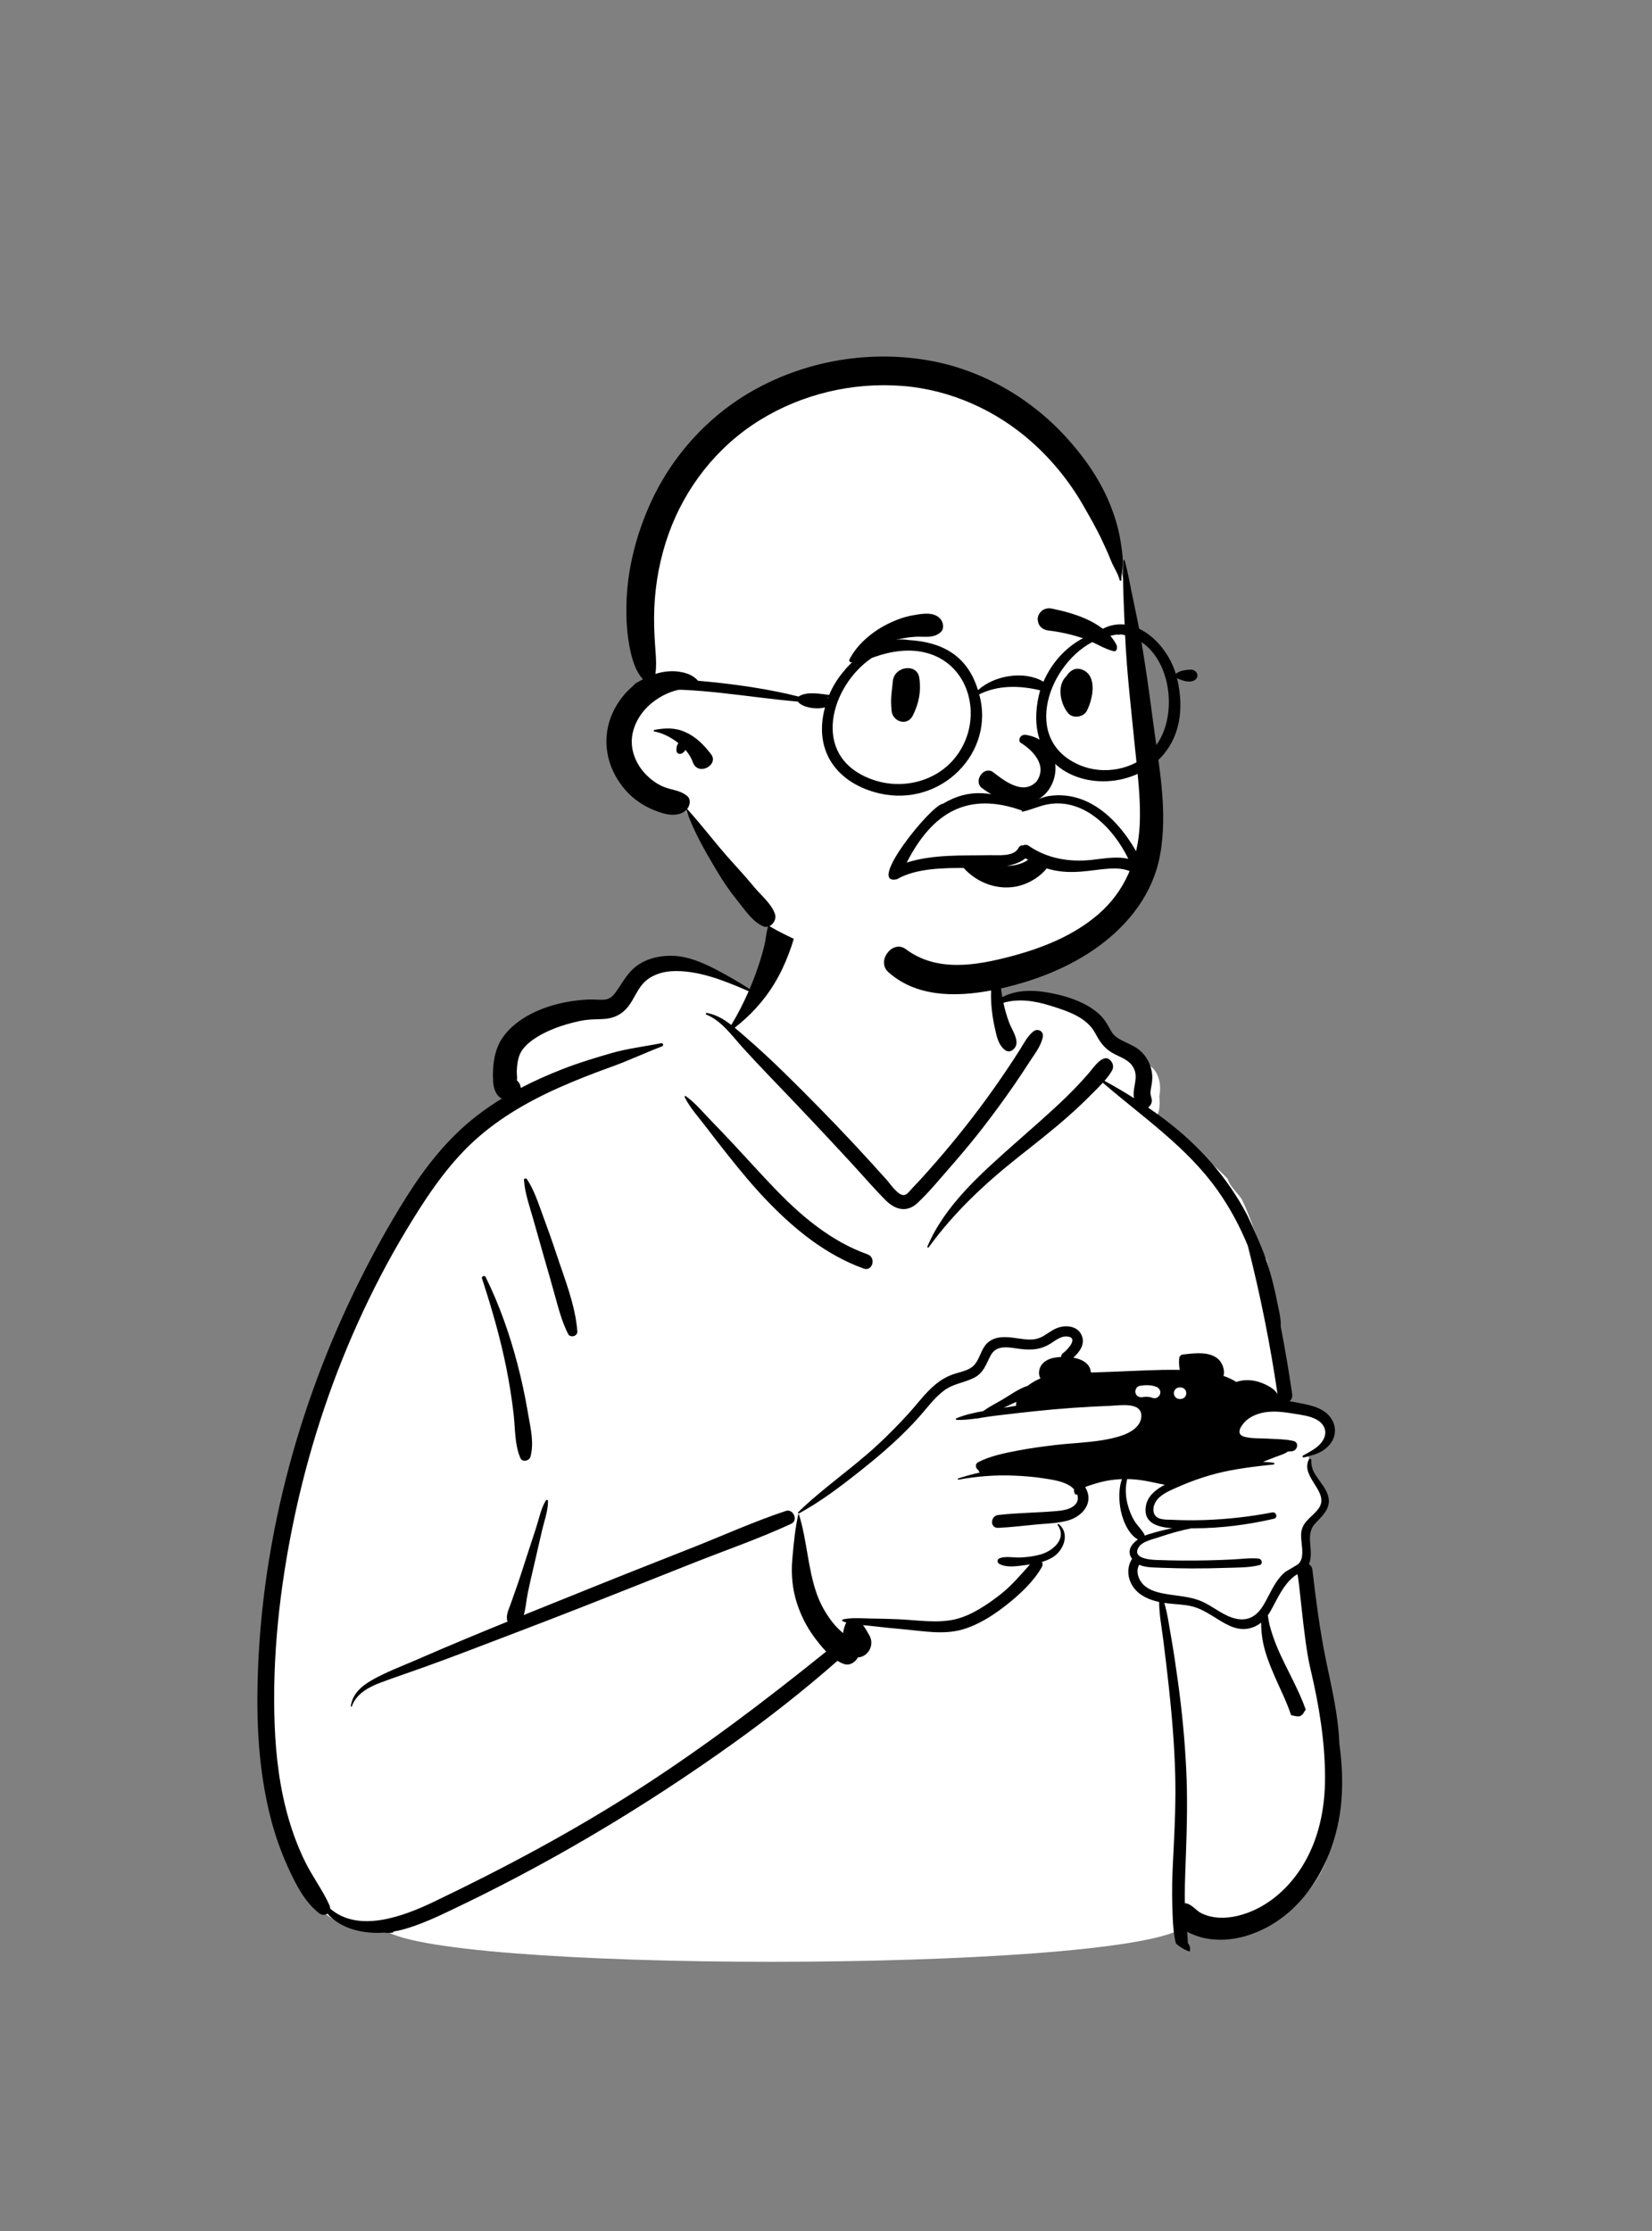 <?xml version="1.0" encoding="UTF-8"?>
<svg width="240px" height="324px" viewBox="0 0 240 324" version="1.1" xmlns="http://www.w3.org/2000/svg" xmlns:xlink="http://www.w3.org/1999/xlink">
    <rect x="0" y="0" width="240" height="324" fill="#808080" stroke="none"/>
    <!-- Generator: Sketch 62 (91390) - https://sketch.com -->
    <title>peep-103</title>
    <desc>Created with Sketch.</desc>
    <g id="Introduction" stroke="none" strokeWidth="1" fill="none" fillRule="evenodd">
        <g id="variations" transform="translate(-3486, -1406)">
            <g id="images" transform="translate(126, 110)">
                <g id="a-person/bust" transform="translate(3360, 1296)">
                    <g id="body/Gaming" transform="translate(31.056, 135.053)">
                        <path d="M161.44,82.736 C161.44,81.026 159.073,77.99 159.069,76.441 C161.059,76.085 162.722,73.389 162.281,71.701 C161.505,71.107 159.469,69.938 158.628,69.392 C153.5,69.548 155.449,62.411 154.868,58.783 C154.284,55.234 153.85,51.522 152.995,47.953 C151.476,45.097 150.763,41.895 149.311,39.053 C148.663,38.111 147.615,37.248 147.301,36.154 C144.125,32.683 139.752,30.603 136.154,27.664 C137.551,27.217 137.457,25.332 137.367,24.122 C137.692,22.544 137.345,20.564 135.906,19.675 C135.42,18.089 133.294,17.536 132.051,18.546 C131.234,14.885 128.04,12.663 124.693,11.305 C124.696,11.294 124.699,11.284 124.702,11.273 C121.327,9.933 117.282,9.265 113.914,10.018 C115.692,-9.796 100.522,-10.523 92.823,-8.858 C88.886,-8.006 82.977,-5.355 81.635,-1.669 C80.877,0.413 78.702,7.124 78.393,9.265 C72.514,5.909 65.698,1.483 60.599,8.24 C59.578,9.417 58.448,10.292 56.92,10.696 C52.15,11.935 45.818,11.976 43.107,16.841 C41.486,19.855 42.944,21.841 42.508,24.856 C21.034,39.942 3.089,95.517 7.118,121.372 C8.088,130.625 12.82,147.002 24.501,144.96 C30.459,151.479 130.457,151.479 140.768,144.96 C149.256,147.181 157.88,143.743 161.44,135.611 C165.96,124.46 161.17,112.417 160.321,100.977 C159.805,98.089 159.038,95.797 158.628,92.84 C158.457,91.608 159.046,89.558 158.628,88.422 C158.825,87.683 161.44,84.446 161.44,82.736 Z" id="🎨-Background" fill="#FFFFFF"></path>
                        <path d="M114.171,3.614 C114.407,4.626 114.192,5.767 114.231,6.805 C114.269,7.797 114.386,8.784 114.558,9.762 C116.371,8.808 118.514,8.685 120.58,8.992 C123.253,9.389 126.346,10.269 128.44,12.055 C128.958,12.496 129.386,13.019 129.745,13.595 C130.175,14.286 130.45,15.066 131.133,15.562 C132.189,16.328 133.498,16.624 134.513,17.473 C135.548,18.339 136.19,19.633 136.326,20.968 C136.399,21.679 136.281,22.343 136.147,23.036 C136.026,23.66 136.085,23.916 136.249,24.517 C136.378,24.988 136.132,25.523 135.731,25.783 C136.591,26.373 137.439,26.982 138.272,27.615 C143.127,31.301 147.232,35.895 150.078,41.302 L150.147,41.436 L150.226,41.597 C150.92,43.023 152.734,47.19 152.96,48.127 C153.121,48.616 153.277,49.107 153.422,49.601 C153.805,50.911 154.131,52.237 154.4,53.574 L154.472,53.938 C154.691,55.061 155.067,56.391 155.006,57.588 C155.637,60.855 156.195,64.135 156.672,67.43 C156.734,67.862 156.562,68.212 156.295,68.445 C156.933,68.547 157.566,68.673 158.193,68.8 L158.557,68.877 L158.739,68.917 C160.043,69.212 161.331,69.64 162.185,70.736 C163.107,71.922 163.126,73.446 162.2,74.64 C161.414,75.655 160.267,76.137 159.069,76.441 C158.833,76.5 158.594,76.555 158.355,76.603 C158.195,76.637 158.089,76.418 158.241,76.333 L158.495,76.193 L158.842,76.002 C159.745,75.504 160.682,74.942 161.182,74.044 C161.86,72.825 161.323,71.696 160.159,71.077 C159.185,70.558 157.979,70.425 156.897,70.248 L156.45,70.174 C155.319,69.993 154.165,69.876 153.023,70.005 C152.024,70.119 151.012,70.46 150.204,71.07 L150.13,71.129 L150.052,71.194 C149.345,71.808 148.327,73.186 149.662,73.583 C150.682,73.885 151.925,73.81 152.998,73.869 L153.137,73.877 C154.035,73.938 154.973,73.938 155.881,74.046 C156.207,74.084 156.528,74.137 156.843,74.211 C157.745,74.425 157.434,75.625 156.64,75.71 C156.445,75.731 156.247,75.741 156.048,75.746 C155.528,76.137 154.81,76.314 154.195,76.557 C153.608,76.79 153.019,77.02 152.425,77.246 C152.936,77.269 153.448,77.312 153.957,77.375 C154.121,77.394 154.123,77.616 153.957,77.633 C152.731,77.758 151.506,77.893 150.285,78.064 C148.394,78.326 146.516,78.677 144.68,79.211 C143.338,79.604 142.013,80.071 140.727,80.617 L140.338,80.784 L140.178,80.854 C139.011,81.36 137.502,81.952 136.831,83.066 C136.48,83.648 136.326,84.546 136.821,85.102 C137.35,85.701 138.457,85.632 139.198,85.662 L139.257,85.664 C140.824,85.74 142.394,85.751 143.964,85.696 C147.253,85.58 150.545,85.22 153.775,84.588 C154.371,84.472 154.629,85.366 154.029,85.506 C150.218,86.391 146.366,86.877 142.457,86.9 L142.028,86.901 C140.505,87.192 139.012,87.626 137.531,88.116 L137.235,88.215 C136.36,88.511 134.867,88.805 134.351,89.673 C134.009,90.25 134.129,90.646 134.467,90.914 C135.063,91.385 136.33,91.474 136.947,91.497 C139.419,91.59 141.893,91.607 144.367,91.554 C145.603,91.527 146.839,91.483 148.075,91.419 C149.284,91.356 150.574,91.176 151.778,91.292 C152.296,91.343 152.469,92.104 151.907,92.246 C150.422,92.622 148.757,92.589 147.222,92.637 L147.046,92.643 C145.398,92.702 143.748,92.728 142.1,92.723 C140.686,92.718 139.272,92.689 137.859,92.637 L136.61,92.588 L136.388,92.577 C135.723,92.541 135.043,92.465 134.453,92.19 C133.907,93.104 134.315,94.327 135.019,95.05 C135.688,95.739 136.654,96.077 137.579,96.289 C137.666,96.308 137.753,96.327 137.839,96.344 C139.872,96.758 141.942,96.722 143.843,97.656 C145.442,98.442 146.907,99.753 148.698,100.063 C150.299,100.342 151.464,99.637 152.317,98.33 C152.364,98.259 152.41,98.187 152.455,98.115 C153.126,97.033 153.61,95.841 154.318,94.78 C154.679,94.239 155.087,93.719 155.586,93.296 C155.809,93.104 157.377,92.271 157.622,92.022 C158.676,90.939 157.743,88.663 158.017,87.306 C158.338,85.727 159.726,85.172 160.559,83.948 C162.141,81.619 157.802,79.438 159.099,76.891 C159.116,76.859 159.137,76.836 159.164,76.821 C159.278,76.76 159.46,76.836 159.45,76.986 C159.306,78.884 161.114,80.19 161.767,81.834 C162.511,83.705 161.323,84.838 160.111,86.087 C158.556,87.691 159.65,89.488 159.304,91.419 C159.259,91.672 159.186,91.896 159.092,92.095 C159.357,92.26 159.562,92.533 159.607,92.915 C160.141,97.437 160.714,101.946 161.65,106.407 L161.85,107.354 L162.118,108.619 C162.785,111.781 163.408,114.955 163.526,118.188 C163.898,120.916 164.045,123.666 163.825,126.412 C163.157,134.771 158.486,143.517 149.999,146.083 C148.035,146.677 145.952,146.831 143.936,146.415 C143.245,146.273 142.278,145.96 141.409,145.487 C141.461,146.044 141.502,146.601 141.519,147.157 C141.805,147.476 141.935,147.957 141.772,148.369 C141.08,148.141 140.451,147.78 139.884,147.287 L139.79,147.203 C139.455,145.955 139.356,144.589 139.308,143.274 L139.295,142.9 C139.282,142.536 139.274,142.179 139.261,141.831 C139.189,139.66 139.24,137.485 139.352,135.317 L139.434,133.72 C139.623,129.997 139.776,126.283 139.673,122.549 C139.555,118.252 139.187,113.974 138.726,109.701 C138.488,107.496 138.217,105.297 137.94,103.096 C137.719,101.325 137.347,99.419 137.341,97.593 C135.919,97.288 134.522,96.705 133.647,95.511 C132.72,94.245 132.583,92.626 133.407,91.328 C132.61,90.238 133.263,89.211 134.248,88.517 C132.735,87.67 131.892,85.358 131.668,83.749 C131.516,82.646 131.467,80.995 131.938,79.755 C131.262,79.778 130.586,79.848 129.91,79.964 C129.128,80.101 128.362,80.302 127.605,80.552 L127.222,80.678 C127.029,80.743 126.811,80.819 126.595,80.909 C127.962,83.17 126.207,85.22 123.954,85.806 C123.526,85.918 123.088,85.996 122.647,86.059 C121.652,86.197 120.635,86.239 119.649,86.33 C117.76,86.503 115.861,86.751 113.966,86.831 C113.549,86.85 113.281,86.655 113.154,86.385 C113.15,86.381 113.148,86.378 113.148,86.374 C113.104,86.302 113.074,86.226 113.064,86.146 C113.07,86.152 113.079,86.157 113.085,86.161 C112.994,85.653 113.298,85.036 113.966,84.963 C116.702,84.654 119.476,84.639 122.22,84.413 L122.396,84.398 C123.257,84.324 124.272,84.187 124.954,83.642 C125.588,83.134 125.645,82.475 125.391,81.879 C125.387,81.894 125.383,81.91 125.38,81.925 C125.361,82.044 125.199,82.04 125.146,81.957 C124.988,81.716 124.947,81.479 124.988,81.251 C124.797,81.031 124.567,80.837 124.318,80.687 C123.213,80.015 121.76,79.831 120.502,79.632 C119.127,79.415 117.741,79.315 116.353,79.25 C113.622,79.121 110.881,79.343 108.194,79.833 C108.082,79.852 108.036,79.696 108.145,79.66 C109.193,79.313 110.264,79.021 111.348,78.791 C111.323,78.787 111.298,78.783 111.272,78.776 C111.177,78.753 111.109,78.637 111.141,78.544 C111.145,78.529 111.152,78.514 111.158,78.502 C110.697,78.29 110.505,77.58 111.063,77.293 C112.802,76.394 114.842,75.988 116.75,75.619 C118.582,75.266 120.433,75.018 122.286,74.799 C125.419,74.431 128.835,74.439 131.849,73.45 L131.973,73.408 C133.201,72.985 134.667,72.127 134.753,70.677 C134.879,68.485 131.623,69.056 130.267,69.109 C126.555,69.251 122.848,69.509 119.153,69.906 C118.398,69.986 117.644,70.068 116.89,70.153 C115.734,70.282 114.576,70.417 113.423,70.561 C112.779,70.641 112.119,70.747 111.456,70.849 C111.249,70.899 111.046,70.935 110.843,70.954 C110.828,70.956 110.816,70.952 110.805,70.946 C109.84,71.081 108.87,71.184 107.928,71.155 C107.82,71.153 107.753,70.984 107.867,70.933 C109.084,70.417 110.438,70.113 111.796,69.874 C112.637,69.247 113.653,68.744 114.488,68.257 C115.633,67.59 116.945,66.607 118.244,66.207 C118.829,65.747 119.492,65.377 120.103,65.125 C119.928,64.853 119.864,64.474 119.896,64.155 C120.012,63.012 120.927,62.373 121.984,62.149 C122.311,62.082 122.689,62.031 123.093,62.012 C123.101,61.799 123.196,61.589 123.407,61.433 L123.47,61.386 L123.514,61.35 C124.223,60.774 125.631,59.152 123.935,59.034 C123.036,58.97 122.275,59.63 121.559,60.076 C120.071,61.004 118.633,61.05 116.934,60.82 L116.171,60.71 L116.044,60.693 C114.816,60.532 113.57,60.51 112.884,61.762 C112.149,63.103 111.891,64.324 110.408,65.062 C108.991,65.766 107.417,65.905 106.115,66.873 C104.721,67.908 103.673,69.363 102.532,70.652 C100.016,73.492 97.136,76.001 94.17,78.36 L93.642,78.778 C90.911,80.938 88.091,83.064 85.033,84.728 C85.012,84.738 84.99,84.743 84.972,84.743 C84.889,84.734 84.828,84.629 84.902,84.557 C88.474,81.084 92.653,78.269 96.323,74.89 C97.949,73.391 99.498,71.814 100.988,70.179 C102.289,68.744 103.442,67.131 104.96,65.909 C105.697,65.315 106.493,64.861 107.385,64.544 C108.217,64.246 109.151,64.098 109.918,63.641 C111.42,62.75 111.274,60.636 112.776,59.676 C114.064,58.853 115.633,59.154 117.061,59.349 L117.232,59.372 C118.157,59.495 119.114,59.598 119.998,59.233 C120.872,58.871 121.576,58.195 122.457,57.836 C123.684,57.331 125.425,57.451 126.055,58.802 C126.657,60.091 125.835,61.257 124.876,62.113 C126.183,62.35 127.331,62.982 127.428,64.271 C128.387,64.239 129.344,64.206 130.303,64.172 C133.643,64.056 137,63.832 140.343,63.891 C140.266,63.55 140.233,63.2 140.228,62.843 C140.226,62.644 140.235,62.445 140.249,62.242 C140.275,61.896 140.503,61.686 140.841,61.65 L141.596,61.57 L141.849,61.545 C143.263,61.411 144.845,61.383 145.922,62.318 C146.501,62.824 146.968,63.986 146.685,64.762 C147.344,64.988 147.972,65.277 148.544,65.643 C149.679,65.262 150.87,65.305 152.011,65.702 L152.146,65.75 C152.957,66.048 154.107,66.612 154.547,67.417 C153.478,60.164 152.036,52.973 150.224,45.868 C149.067,43.031 147.606,40.319 145.834,37.817 C141.369,31.51 134.938,27.173 129.162,22.187 C128.653,22.748 128.104,23.282 127.59,23.796 L127.373,24.015 C126.327,25.075 125.236,26.088 124.121,27.074 C121.791,29.135 119.339,31.037 116.904,32.969 C111.995,36.865 107.557,41.002 103.864,46.088 C103.798,46.18 103.614,46.126 103.665,46.004 C106.198,39.981 111.448,35.403 116.218,31.154 C118.726,28.92 121.293,26.739 123.704,24.4 C124.829,23.309 125.918,22.181 126.945,20.998 L127.201,20.701 C127.873,19.914 129.446,17.512 130.486,19.245 C130.703,19.608 130.694,20.071 130.486,20.434 C130.19,20.95 129.815,21.442 129.405,21.914 C130.863,22.707 132.291,23.545 133.687,24.432 C133.607,24.004 133.627,23.532 133.701,23.06 L133.726,22.91 L133.828,22.324 C133.974,21.46 134.049,20.657 133.501,19.815 C132.816,18.761 131.524,18.433 130.495,17.824 C129.31,17.122 128.691,16.183 128.057,14.992 C126.841,12.711 124.095,11.796 121.735,11.062 L121.438,10.97 C119.258,10.294 116.899,9.932 114.718,10.582 C114.923,11.534 115.191,12.473 115.525,13.387 C115.881,14.361 116.694,15.443 116.611,16.495 C116.554,17.222 115.681,18 114.957,17.444 C113.931,16.657 113.727,15.375 113.452,14.154 C113.186,12.973 113.016,11.763 112.944,10.555 C112.874,9.39 112.929,8.227 113.072,7.07 L113.182,6.221 L113.209,6.023 C113.329,5.165 113.507,4.264 113.99,3.591 C114.036,3.526 114.15,3.524 114.171,3.614 Z M84.419,-1.214 C84.434,-1.145 84.445,-1.077 84.455,-1.009 C84.525,-0.72 84.552,-0.441 84.543,-0.162 C84.547,-0.061 84.54,0.04 84.521,0.14 C84.483,0.469 84.404,0.807 84.297,1.176 C84.069,1.962 83.808,2.738 83.516,3.502 C82.939,5.014 82.258,6.456 81.417,7.839 C79.896,10.337 77.963,12.41 75.684,14.202 C76.117,14.559 76.54,14.93 76.963,15.295 C79.011,17.057 81.003,18.9 82.932,20.791 C86.359,24.15 89.716,27.571 92.995,31.075 C94.613,32.803 96.2,34.553 97.778,36.315 L97.83,36.374 L97.886,36.441 C98.447,37.119 99.567,38.737 100.403,38.477 C100.825,38.345 101.27,37.715 101.558,37.415 L102.088,36.862 C102.264,36.677 102.439,36.491 102.611,36.303 C105.695,32.923 108.612,29.413 111.352,25.745 C112.689,23.955 113.981,22.131 115.227,20.276 C115.867,19.322 116.495,18.36 117.111,17.39 C117.706,16.451 118.188,15.443 119.065,14.742 C119.709,14.228 120.601,14.7 120.439,15.542 C120.183,16.869 119.265,17.992 118.542,19.113 C117.816,20.24 117.073,21.356 116.313,22.461 C114.85,24.587 113.324,26.668 111.744,28.708 C110.383,30.464 108.963,32.176 107.504,33.852 L107.106,34.309 C105.537,36.098 103.997,37.997 102.264,39.63 C100.712,41.092 99.016,40.666 97.602,39.245 C95.814,37.448 94.154,35.505 92.433,33.643 C88.994,29.921 85.52,26.228 82.009,22.574 L80.855,21.372 C79.51,19.967 78.17,18.553 76.865,17.113 L76.696,16.926 C75.208,15.251 73.695,13.153 71.579,12.301 C71.426,12.24 71.482,12.022 71.647,12.053 C73.002,12.303 74.132,12.986 75.185,13.802 C76.13,12.236 76.974,10.586 77.71,8.898 L77.238,8.693 C73.861,7.233 70.055,5.761 66.429,5.998 C64.968,6.093 63.409,6.647 62.4,7.744 C61.487,8.738 61.031,10.079 60.192,11.137 C59.232,12.35 57.98,12.895 56.443,12.945 L55.695,12.967 C54.836,12.995 54.012,13.04 53.14,13.23 C50.777,13.742 48.287,14.573 46.305,15.993 C45.587,16.508 44.845,17.216 44.497,17.996 C44.153,18.769 44.053,19.673 44.02,20.507 C44.004,20.914 44.125,21.451 44.024,21.84 C44.035,21.795 44.041,21.819 44.042,21.866 C44.359,22.115 44.574,22.531 44.598,22.945 C46.573,21.915 48.617,21.012 50.701,20.199 C53.022,19.293 55.415,18.567 57.808,17.88 C60.15,17.208 62.601,16.93 64.989,16.45 C65.293,16.389 65.398,16.8 65.115,16.909 C62.606,17.873 60.178,19.016 57.647,19.923 C55.118,20.83 52.608,21.812 50.152,22.903 C45.405,25.012 40.82,27.696 37.081,31.338 C33.428,34.895 30.611,39.216 27.991,43.561 C25.352,47.936 22.997,52.47 20.898,57.128 C16.746,66.343 13.632,76.031 11.582,85.928 C9.587,95.558 8.473,105.532 8.844,115.376 C9.02,120.051 9.591,124.729 10.918,129.226 C11.553,131.374 12.347,133.473 13.35,135.477 C14.408,137.589 15.833,139.471 16.799,141.62 C16.878,141.796 16.909,141.966 16.904,142.124 C21.024,145.694 27.472,143.288 31.931,141.156 C42.19,136.249 52.259,130.878 61.829,124.715 C71.275,118.633 80.226,111.844 88.967,104.798 C88.291,104.1 87.695,103.318 87.171,102.61 C86.089,101.148 85.276,99.491 84.716,97.762 C84.061,95.737 83.858,93.571 84.044,91.455 L84.097,90.857 C84.275,88.859 84.481,86.832 84.919,84.88 C84.923,84.855 84.942,84.844 84.963,84.844 C84.984,84.844 85.005,84.857 85.014,84.88 C86.195,88.661 86.29,92.725 87.616,96.458 C88.151,97.958 88.979,99.408 89.972,100.653 C90.401,101.192 90.904,101.659 91.417,102.116 C91.451,101.883 91.497,101.653 91.567,101.427 L91.622,101.248 C91.691,101.03 91.776,100.789 91.895,100.575 C91.728,100.526 91.565,100.474 91.405,100.414 C91.278,100.368 91.25,100.163 91.405,100.129 C91.825,100.032 92.258,99.983 92.7,99.962 C92.769,99.951 92.837,99.949 92.904,99.954 C93.731,99.928 94.572,99.987 95.368,100 C96.748,100.021 98.123,100.046 99.5,100.108 C102.137,100.222 105.114,100.727 107.708,100.114 C110.066,99.556 112.39,97.984 114.28,96.504 C115.933,95.211 117.207,93.674 118.578,92.142 C118.479,92.158 118.382,92.172 118.284,92.186 L117.4,92.307 C116.284,92.456 114.959,92.573 114.074,92.036 C113.735,91.831 113.833,91.366 114.177,91.239 C115.081,90.908 116.203,91.183 117.166,91.136 C117.923,91.1 118.688,91.02 119.434,90.863 C119.679,90.813 119.921,90.754 120.162,90.684 C121.928,90.174 124.003,88.382 122.6,86.425 C122.548,86.351 122.607,86.283 122.678,86.271 C122.71,86.264 122.744,86.271 122.772,86.294 C124.369,87.617 123.538,89.988 122.028,91.005 C121.508,91.356 120.921,91.601 120.312,91.781 C120.429,91.994 120.449,92.256 120.31,92.505 C119.127,94.615 117.124,96.468 115.248,97.958 C113.322,99.488 111.099,100.932 108.71,101.608 C105.95,102.386 102.919,101.801 100.119,101.554 C98.602,101.42 97.09,101.262 95.575,101.086 C95.169,101.04 94.749,101.004 94.322,100.964 C94.724,101.492 95.043,102.101 95.252,102.467 C95.932,103.654 95.305,105.218 93.986,105.582 C93.849,105.62 93.707,105.641 93.568,105.645 C93.213,106.357 92.368,106.882 91.586,106.613 C91.246,106.497 90.919,106.338 90.604,106.148 C85.688,110.468 80.511,114.522 75.188,118.322 C65.315,125.368 54.967,131.804 44.237,137.462 C41.82,138.736 39.385,139.977 36.929,141.169 L34.815,142.188 C32.475,143.314 30.08,144.435 27.595,145.134 C27.111,145.27 26.604,145.38 26.084,145.465 C26.077,145.511 26.076,145.556 26.079,145.598 C25.611,145.661 25.204,145.67 24.856,145.627 L24.776,145.616 C21.73,145.829 18.473,145.085 16.513,142.859 C16.186,143.089 15.71,143.114 15.29,142.784 C13.177,141.125 11.917,138.6 10.811,136.188 C9.69,133.742 8.812,131.193 8.166,128.582 C6.876,123.366 6.365,117.986 6.338,112.621 C6.241,91.947 11.416,71.091 20.406,52.531 C22.686,47.823 25.199,43.204 27.989,38.779 C30.772,34.366 34.003,30.264 38.14,27.046 C39.33,26.121 40.568,25.275 41.845,24.495 C40.988,24.07 40.647,22.99 40.587,22.03 C40.454,19.898 40.708,17.442 41.956,15.643 C43.706,13.119 46.84,11.564 49.745,10.807 C51.262,10.412 52.831,10.182 54.395,10.104 C55.202,10.064 56.04,10.197 56.837,10.109 C57.54,10.033 57.974,9.613 58.379,9.061 C59.415,7.647 60.089,6.163 61.575,5.126 C63.099,4.062 65.075,3.655 66.912,3.766 C69.051,3.894 71.003,4.738 72.887,5.707 C74.588,6.581 76.239,7.55 77.848,8.584 C78.143,7.892 78.42,7.196 78.679,6.497 C79.18,5.142 79.616,3.743 79.969,2.343 C80.328,0.922 80.275,-0.954 81.358,-2.022 C82.3,-2.951 84.113,-2.586 84.419,-1.214 Z M157.407,93.569 L157.4,93.571 C155.209,94.87 154.162,98.115 153.131,99.533 C153.215,100.008 153.274,100.492 153.39,100.943 C153.657,101.976 154.005,103.001 154.409,103.986 C155.119,105.726 156.008,107.383 156.83,109.069 C157.491,110.425 158.139,111.806 158.643,113.234 C158.589,113.289 158.538,113.354 158.495,113.434 C157.948,114.459 157.52,114.257 156.512,114.034 L156.511,114.031 C155.934,112.265 155.102,110.606 154.354,108.91 L154.172,108.497 L153.992,108.082 C153.367,106.632 152.797,105.167 152.465,103.612 C152.254,102.621 152.167,101.602 152.155,100.59 C151.607,101.04 150.95,101.363 150.122,101.488 C148.35,101.756 146.745,100.645 145.302,99.755 L144.976,99.555 C144.072,99.005 143.176,98.497 142.134,98.237 C140.951,97.942 139.728,97.942 138.526,97.791 C138.382,97.772 138.236,97.753 138.09,97.73 C138.559,99.284 138.777,100.97 139.056,102.526 C139.445,104.707 139.762,106.907 140.066,109.101 C140.657,113.353 141.069,117.639 141.278,121.928 C141.481,126.08 141.379,130.216 141.229,134.367 L141.154,136.392 C141.094,138.04 141.044,139.69 141.073,141.338 C141.154,141.344 141.234,141.357 141.314,141.376 C142.147,141.571 142.715,142.42 143.476,142.799 C145.081,143.597 147.021,143.587 148.73,143.183 C152.617,142.261 155.85,139.548 157.979,136.232 C160.536,132.254 161.474,127.573 161.444,122.889 C161.409,117.618 160.555,112.578 159.368,107.49 L159.291,107.165 C158.291,102.926 157.665,93.61 157.407,93.569 Z M48.554,82.934 C48.576,84.352 47.999,85.868 47.683,87.246 C47.342,88.73 47.002,90.214 46.657,91.698 L46.347,93.027 C46.088,94.135 45.834,95.244 45.606,96.358 C45.418,97.274 45.34,98.482 45.032,99.492 C48.689,98.012 52.351,96.548 56.007,95.073 C60.511,93.256 65.036,91.489 69.551,89.701 C74.049,87.921 78.521,85.897 83.11,84.375 C84.203,84.011 84.942,85.755 83.896,86.239 C79.235,88.401 74.305,90.094 69.53,91.988 L62.623,94.731 C56.292,97.244 49.956,99.745 43.588,102.16 C39.251,103.805 34.931,105.497 30.566,107.059 C28.485,107.803 26.385,108.507 24.314,109.278 C22.58,109.925 20.704,110.885 20.062,112.749 C20.028,112.846 19.895,112.806 19.909,112.706 C20.169,110.901 21.509,109.773 23.019,108.919 C25.024,107.783 27.226,106.956 29.342,106.045 L29.63,105.92 C33.951,104.035 38.307,102.226 42.676,100.447 C42.632,100.342 42.607,100.228 42.605,100.11 L42.592,100.113 C42.513,99.305 42.883,98.585 43.15,97.833 L43.914,95.677 C44.423,94.241 44.88,92.787 45.35,91.338 C45.842,89.823 46.339,88.31 46.835,86.797 C47.255,85.515 47.537,83.987 48.256,82.841 C48.342,82.703 48.581,82.781 48.554,82.934 Z M132.699,79.746 L132.645,80.022 C132.581,80.344 132.522,80.668 132.507,80.993 C132.464,81.845 132.561,82.697 132.788,83.519 C133.01,84.332 133.32,85.119 133.762,85.84 C134.18,86.518 134.786,87.051 135.173,87.746 C135.213,87.82 135.238,87.894 135.249,87.966 C135.397,87.905 135.543,87.85 135.684,87.805 C136.863,87.431 138.067,87.118 139.288,86.884 L139.095,86.871 L138.97,86.861 C136.929,86.688 135.004,86.02 135.42,83.637 C135.655,82.29 136.712,81.387 137.845,80.747 L137.987,80.668 C138.048,80.634 138.112,80.6 138.173,80.571 C137.148,80.397 136.405,80.184 135.148,79.973 C134.332,79.835 133.514,79.759 132.699,79.746 Z M39.49,50.394 C41.496,54.449 43.005,58.76 44.144,63.134 C44.694,65.247 45.16,67.38 45.535,69.53 L45.659,70.248 L45.729,70.638 C46.079,72.555 46.524,74.631 46.009,76.501 C45.841,77.112 44.827,77.354 44.543,76.693 C43.687,74.698 43.807,72.405 43.559,70.27 C43.298,68.029 42.942,65.799 42.499,63.588 C41.646,59.339 40.45,55.189 39.117,51.071 L38.968,50.614 C38.855,50.309 39.348,50.108 39.49,50.394 Z M116.602,68.534 C116.004,68.815 115.407,69.073 114.878,69.331 C114.838,69.352 114.796,69.371 114.754,69.392 C115.352,69.291 115.952,69.196 116.552,69.107 C116.545,68.912 116.564,68.72 116.602,68.534 Z M139.997,66.503 C139.907,66.532 139.828,66.58 139.759,66.644 L139.725,66.678 C139.643,66.755 139.584,66.845 139.55,66.95 C139.497,67.051 139.473,67.16 139.477,67.276 L139.508,67.501 C139.548,67.644 139.62,67.768 139.725,67.874 L139.896,68.006 C140.011,68.073 140.134,68.11 140.266,68.119 L140.322,68.121 L140.493,68.121 C140.591,68.118 140.683,68.094 140.77,68.048 C140.859,68.019 140.939,67.972 141.008,67.907 L141.042,67.874 C141.124,67.797 141.182,67.706 141.216,67.602 C141.262,67.515 141.286,67.423 141.289,67.325 L141.289,67.276 L141.259,67.051 C141.224,66.926 141.164,66.815 141.079,66.718 L141.042,66.678 L140.871,66.546 C140.755,66.479 140.632,66.441 140.501,66.432 L140.444,66.43 L140.322,66.43 C140.206,66.426 140.097,66.45 139.997,66.503 Z M134.5,66.217 C134.051,66.3 133.796,66.844 133.91,67.257 C134.035,67.714 134.47,67.917 134.906,67.855 L134.949,67.848 C135.46,67.754 135.961,67.79 136.447,67.969 C136.875,68.127 137.373,67.792 137.487,67.379 C137.616,66.907 137.326,66.497 136.896,66.339 C136.125,66.054 135.298,66.07 134.5,66.217 Z M45.49,36.194 C46.513,37.693 47.151,39.685 47.781,41.397 L47.844,41.568 C48.513,43.368 49.158,45.182 49.761,47.005 C50.962,50.646 52.529,54.455 52.818,58.301 C52.872,59.011 51.786,59.295 51.471,58.666 C50.567,56.858 50.08,54.973 49.545,53.034 C49.035,51.185 48.503,49.342 47.971,47.499 C47.439,45.657 46.925,43.809 46.401,41.965 C45.892,40.171 45.183,38.176 45.066,36.309 C45.051,36.066 45.373,36.021 45.49,36.194 Z M68.563,24.129 C69.927,25.076 71.045,26.462 72.2,27.647 C73.371,28.85 74.527,30.064 75.672,31.292 C77.586,33.344 79.464,35.43 81.405,37.457 C85.272,41.497 89.647,45.215 94.984,47.113 C96.275,47.573 95.709,49.646 94.415,49.177 C88.956,47.197 84.434,43.536 80.445,39.395 C78.379,37.25 76.483,34.958 74.635,32.626 C73.77,31.534 72.911,30.439 72.065,29.333 L71.559,28.669 C70.495,27.264 69.193,25.864 68.414,24.278 C68.37,24.189 68.466,24.062 68.563,24.129 Z" id="🖍-Ink" fill="#000000"></path>
                    </g>
                    <g id="head/No-Hair-1" transform="translate(78.592, 38.043)">
                        <path d="M84.944,47.389 C83.031,39.325 78.851,31.821 72.158,25.756 C52.019,5.837 15.034,16.649 15.201,46.665 C14.479,50.171 14.186,53.776 14.425,57.352 C14.524,58.877 15.184,61.006 14.297,62.379 C12.297,64.947 11.134,66.841 11.815,70.257 C12.384,73.241 14.413,75.354 17.152,76.478 C18.795,76.949 20.353,77.976 20.962,79.542 C24.618,86.238 27.327,91.808 33.091,96.372 C34.578,97.547 49.833,104.594 54.859,104.594 C69.574,104.594 88.12,99.261 88.428,82.818 C88.481,79.207 87.848,75.553 87.45,71.97 C86.483,63.793 86.824,55.321 84.944,47.389 Z" id="🎨-Background" fill="#FFFFFF"></path>
                        <path d="M84.612,43.356 C84.617,43.256 84.76,43.234 84.788,43.332 C85.335,45.273 85.645,47.251 86.072,49.222 C86.484,51.121 86.873,53.026 87.197,54.942 C87.808,58.557 88.322,62.182 88.801,65.816 L88.92,66.725 C89.752,73.12 91.126,79.782 89.925,86.214 C88.899,91.703 85.462,96.126 81.032,99.369 C76.837,102.44 71.751,104.411 66.701,105.531 C61.282,106.734 54.857,107.093 50.448,103.117 C48.682,101.525 51.089,98.366 53.004,99.803 C57.501,103.175 63.222,102.181 68.296,100.839 L68.45,100.798 C72.903,99.611 77.387,97.813 80.922,94.778 C84.832,91.423 86.764,86.766 86.988,81.659 C87.113,78.79 86.846,75.924 86.557,73.072 L86.525,72.755 C86.194,69.493 85.847,66.232 85.526,62.969 C85.234,59.993 84.981,57 84.848,54.011 L84.786,52.504 C84.656,49.464 84.482,46.381 84.612,43.356 Z M31.871,18.101 C39.189,14.29 47.599,12.926 55.743,14.205 C63.572,15.434 70.757,19.476 76.128,25.271 C78.75,28.1 81.077,31.373 82.565,34.948 C83.304,36.725 83.882,38.578 84.19,40.481 C84.348,41.459 84.504,42.473 84.534,43.464 C84.561,44.383 84.292,45.244 84.324,46.178 C84.329,46.324 84.105,46.352 84.071,46.212 C83.817,45.171 83.204,44.384 82.819,43.395 C82.532,42.657 82.206,41.936 81.874,41.218 L81.589,40.602 C80.761,38.812 79.772,37.096 78.793,35.387 C76.822,31.943 74.293,28.813 71.332,26.172 C66.133,21.536 59.463,18.543 52.501,18.004 C45.276,17.444 37.947,19.167 31.776,22.984 C25.606,26.8 20.94,32.733 18.518,39.563 C17.296,43.01 16.621,46.602 16.464,50.253 C16.384,52.102 16.458,53.966 16.588,55.811 L16.652,56.69 C16.728,57.745 16.779,58.796 16.622,59.826 C17.735,59.479 18.901,59.335 20.072,59.507 C21.812,59.762 22.851,60.475 23.632,62.03 C23.673,62.112 23.591,62.193 23.51,62.152 C22.498,61.647 20.861,61.913 19.79,62.178 C18.675,62.454 17.67,62.933 16.723,63.581 C14.97,64.779 13.596,66.636 13.259,68.766 C12.933,70.824 13.777,72.907 15.196,74.382 C15.926,75.142 16.798,75.798 17.776,76.207 C18.961,76.704 20.135,76.689 21.184,77.509 C21.833,78.016 21.676,78.884 21.236,79.447 C23.45,81.875 25.413,84.531 27.626,86.969 C28.652,88.098 29.67,89.23 30.653,90.396 L31.019,90.835 C32.001,92.02 33.563,93.272 34.011,94.762 C34.29,95.689 33.298,96.902 32.294,96.48 C30.755,95.831 29.657,94.145 28.617,92.851 L28.549,92.767 C27.459,91.427 26.49,90.011 25.605,88.528 L25.314,88.04 C23.713,85.347 22.126,82.554 21.106,79.595 C21.038,79.664 20.967,79.727 20.892,79.781 C19.421,80.827 17.284,80.023 15.815,79.343 C14.429,78.702 13.158,77.738 12.167,76.575 C10.013,74.047 9.02,70.773 9.739,67.492 C10.349,64.712 12.274,62.008 14.799,60.603 C13.634,59.261 13.151,57.451 12.83,55.683 C12.42,53.425 12.338,51.111 12.45,48.821 C12.672,44.261 13.845,39.766 15.658,35.59 C18.903,28.118 24.639,21.868 31.871,18.101 Z M16.469,67.961 C18.005,67.673 19.437,67.604 20.918,68.254 C22.525,68.959 23.656,70.124 24.707,71.489 C25.903,73.042 22.838,74.738 22.065,72.677 L22.042,72.613 C21.835,72.003 21.464,71.413 20.995,70.87 C20.854,71.086 20.665,71.276 20.444,71.385 C20.176,71.517 19.766,71.426 19.702,71.083 C19.63,70.703 19.709,70.242 19.929,69.92 L19.959,69.876 L19.959,69.876 C18.893,69.019 17.611,68.392 16.469,68.19 C16.355,68.17 16.357,67.982 16.469,67.961 Z" id="🖍-Ink" fill="#000000"></path>
                    </g>
                    <g id="face/Smiling" transform="translate(112.183, 77.354)" fill="#000000">
                        <path d="M30.969,50.92 C29.549,50.34 28.282,49.373 27.355,48.138 C27.033,47.709 26.95,47.256 27.017,46.841 C27.093,46.375 27.369,45.952 27.745,45.669 C28.122,45.384 28.594,45.244 29.05,45.316 C29.447,45.378 29.841,45.595 30.154,46.045 L30.219,46.135 C30.77,46.881 31.487,47.492 32.305,47.886 C33.093,48.266 33.975,48.444 34.887,48.341 C36.624,48.144 37.822,47.204 39.095,45.928 C39.253,45.767 39.41,45.6 39.569,45.432 C39.669,45.278 39.808,45.18 39.963,45.128 C40.134,45.071 40.328,45.074 40.506,45.136 C40.677,45.196 40.83,45.309 40.933,45.46 C41.03,45.604 41.085,45.781 41.068,45.984 C40.951,47.307 40.26,48.488 39.278,49.415 C38.187,50.444 36.741,51.157 35.38,51.407 C33.881,51.682 32.353,51.485 30.969,50.92 L30.969,50.92 Z M36.088,30.512 C37.683,31.482 40.114,33.744 38.397,36.149 C36.377,38.27 33.469,35.838 32.035,34.739 C30.706,33.887 29.213,36.078 30.446,37.074 C40.803,44.745 45.006,30.766 36.894,29.371 C36.001,29.218 35.67,30.212 36.088,30.512 Z M17.527,21.589 C17.704,19.4 21.036,18.903 21.367,21.069 C21.664,23.009 21.315,24.791 20.441,26.538 C19.607,28.207 17.509,27.428 17.35,25.909 C17.137,23.872 17.418,22.95 17.527,21.589 Z M42.893,20.62 C43.358,20.011 44.028,19.595 44.832,19.83 C47.343,20.564 46.603,24.13 45.721,25.866 C45.242,26.809 43.693,27.048 42.993,26.218 C41.852,24.864 41.306,22.161 42.756,20.828 C42.796,20.759 42.839,20.69 42.893,20.62 Z M20.406,12.011 L20.803,11.942 C22.03,11.729 23.555,11.525 24.423,12.512 C24.884,13.036 25.042,14.008 24.423,14.509 C23.335,15.39 22.131,15.049 20.827,15.123 C19.752,15.185 18.719,15.363 17.683,15.659 C15.412,16.309 13.561,17.494 11.621,18.796 C11.366,18.967 11.107,18.641 11.228,18.403 C12.348,16.209 14.518,14.406 16.692,13.307 C17.853,12.721 19.122,12.234 20.406,12.011 Z M40.604,11.028 L40.908,11.09 C44.211,11.781 48.504,13.161 50.068,16.407 C50.128,16.866 50.065,16.965 50.013,17.029 L49.996,17.05 C49.954,17.105 49.92,17.181 49.722,17.243 C49.666,17.23 49.611,17.216 49.554,17.202 C48.837,17.014 48.27,16.755 47.721,16.486 L47.125,16.192 C46.434,15.853 45.737,15.527 44.998,15.286 C43.422,14.771 41.8,14.409 40.153,14.215 C39.797,14.173 39.453,14.053 39.182,13.846 C38.924,13.65 38.728,13.379 38.638,13.018 C38.522,12.551 38.555,12.198 38.806,11.777 C38.994,11.46 39.263,11.241 39.573,11.115 C39.888,10.987 40.247,10.957 40.604,11.028 Z" id="🖍-Ink"></path>
                    </g>
                    <g id="facial-hair/Moustache-9" transform="translate(104.577, 109.479)">
                        <path d="M51.838,6.937 C48.874,6.437 45.796,7.176 42.939,7.963 C38.4,4.982 32.519,7.991 29.268,11.716 C28.156,12.632 25.82,13.85 27.051,15.598 C26.584,16.835 26.459,17.416 27.425,15.971 C32.89,16.601 38.754,15.412 44.162,14.29 C46.004,14.91 47.63,16.358 49.655,15.862 C51.569,16.269 53.641,16.649 55.369,15.421 C56.685,15.367 59.612,17.731 59.565,14.982 C59.158,12.347 53.936,7.963 51.838,6.937 Z" id="🎨-Background" fill="#FFFFFF"></path>
                        <path d="M54.06,15.396 C50.843,15.752 47.58,15.229 44.886,13.36 C44.605,13.165 44.328,13.167 44.102,13.281 C43.827,13.251 43.546,13.361 43.383,13.675 C42.706,14.978 40.464,14.688 39.231,14.714 C35.2,14.792 31.027,14.569 27.148,15.789 C30.858,8.532 35.99,5.4 43.931,8.248 C43.214,8.826 46.792,7.474 47.106,7.448 C52.6,6.071 57.133,10.681 59.347,15.249 C57.672,14.85 55.795,15.204 54.06,15.396 M61.734,16.631 C59.311,11.172 54.535,5.169 47.872,6.113 C46.504,6.314 45.065,7.249 43.688,7.081 C39.7,5.607 36.408,4.859 32.415,7.241 C30.721,7.368 21.186,19.177 25.717,18.213 C31.278,15.018 40.949,18.027 44.403,15.17 C51.183,19.622 56.697,14.785 60.518,17.569 C61.183,18.179 62.114,17.419 61.734,16.631" id="🖍-Ink" fill="#000000"></path>
                    </g>
                    <g id="accessories/Glasses-2" transform="translate(88.521, 88.978)" fill="#000000">
                        <path d="M78.657,20.175 C76.092,22.826 71.81,23.587 68.398,22.165 C59.635,18.503 63.924,7.079 70.682,4.012 C71.526,3.801 72.654,3.302 73.682,3.188 C73.775,3.143 73.977,3.275 74.223,3.15 C81.674,3.982 83.371,15.554 78.657,20.175 M50.394,20.854 C47.517,24.671 42.169,25.849 37.799,24.074 C29.166,20.673 32.228,10.543 38.135,6.572 C50.611,1.882 55.764,13.815 50.394,20.854 M31.68,12.396 C31.672,12.392 31.664,12.39 31.656,12.386 C31.702,12.366 31.747,12.346 31.793,12.326 C31.778,12.364 31.762,12.403 31.747,12.441 C31.725,12.426 31.705,12.408 31.68,12.396 M84.596,8.27 C83.892,8.271 82.875,8.387 82.291,8.876 C80.854,4.025 75.546,-0.465 70.93,2.809 C67.296,3.978 64.598,6.572 63.065,10.02 C60.301,8.375 55.955,9.077 53.558,11.252 C51.989,6.063 48.125,4.246 43.527,3.978 C38.508,3.156 33.506,8.032 31.945,11.944 C30.647,11.796 28.708,11.383 27.487,12.184 C19.563,10.105 5.709,8.959 4.098,10.114 C2.95,10.555 2.32,13.265 3.924,13.412 C5.321,13.213 3.761,11.425 5.169,11.23 C12.674,10.765 19.96,12.277 27.385,12.911 C28.048,13.803 30.19,14.102 31.333,13.743 C29.533,20.379 33.418,24.893 39.24,26.246 C48.254,28.317 56.096,20.25 53.739,11.86 C56.47,10.501 59.611,10.559 62.585,11.275 C57.615,29.576 87.077,28.755 82.476,9.503 C85.538,11.027 86.203,8.577 84.596,8.27" id="🖍-Ink"></path>
                    </g>
                </g>
            </g>
        </g>
    </g>
</svg>